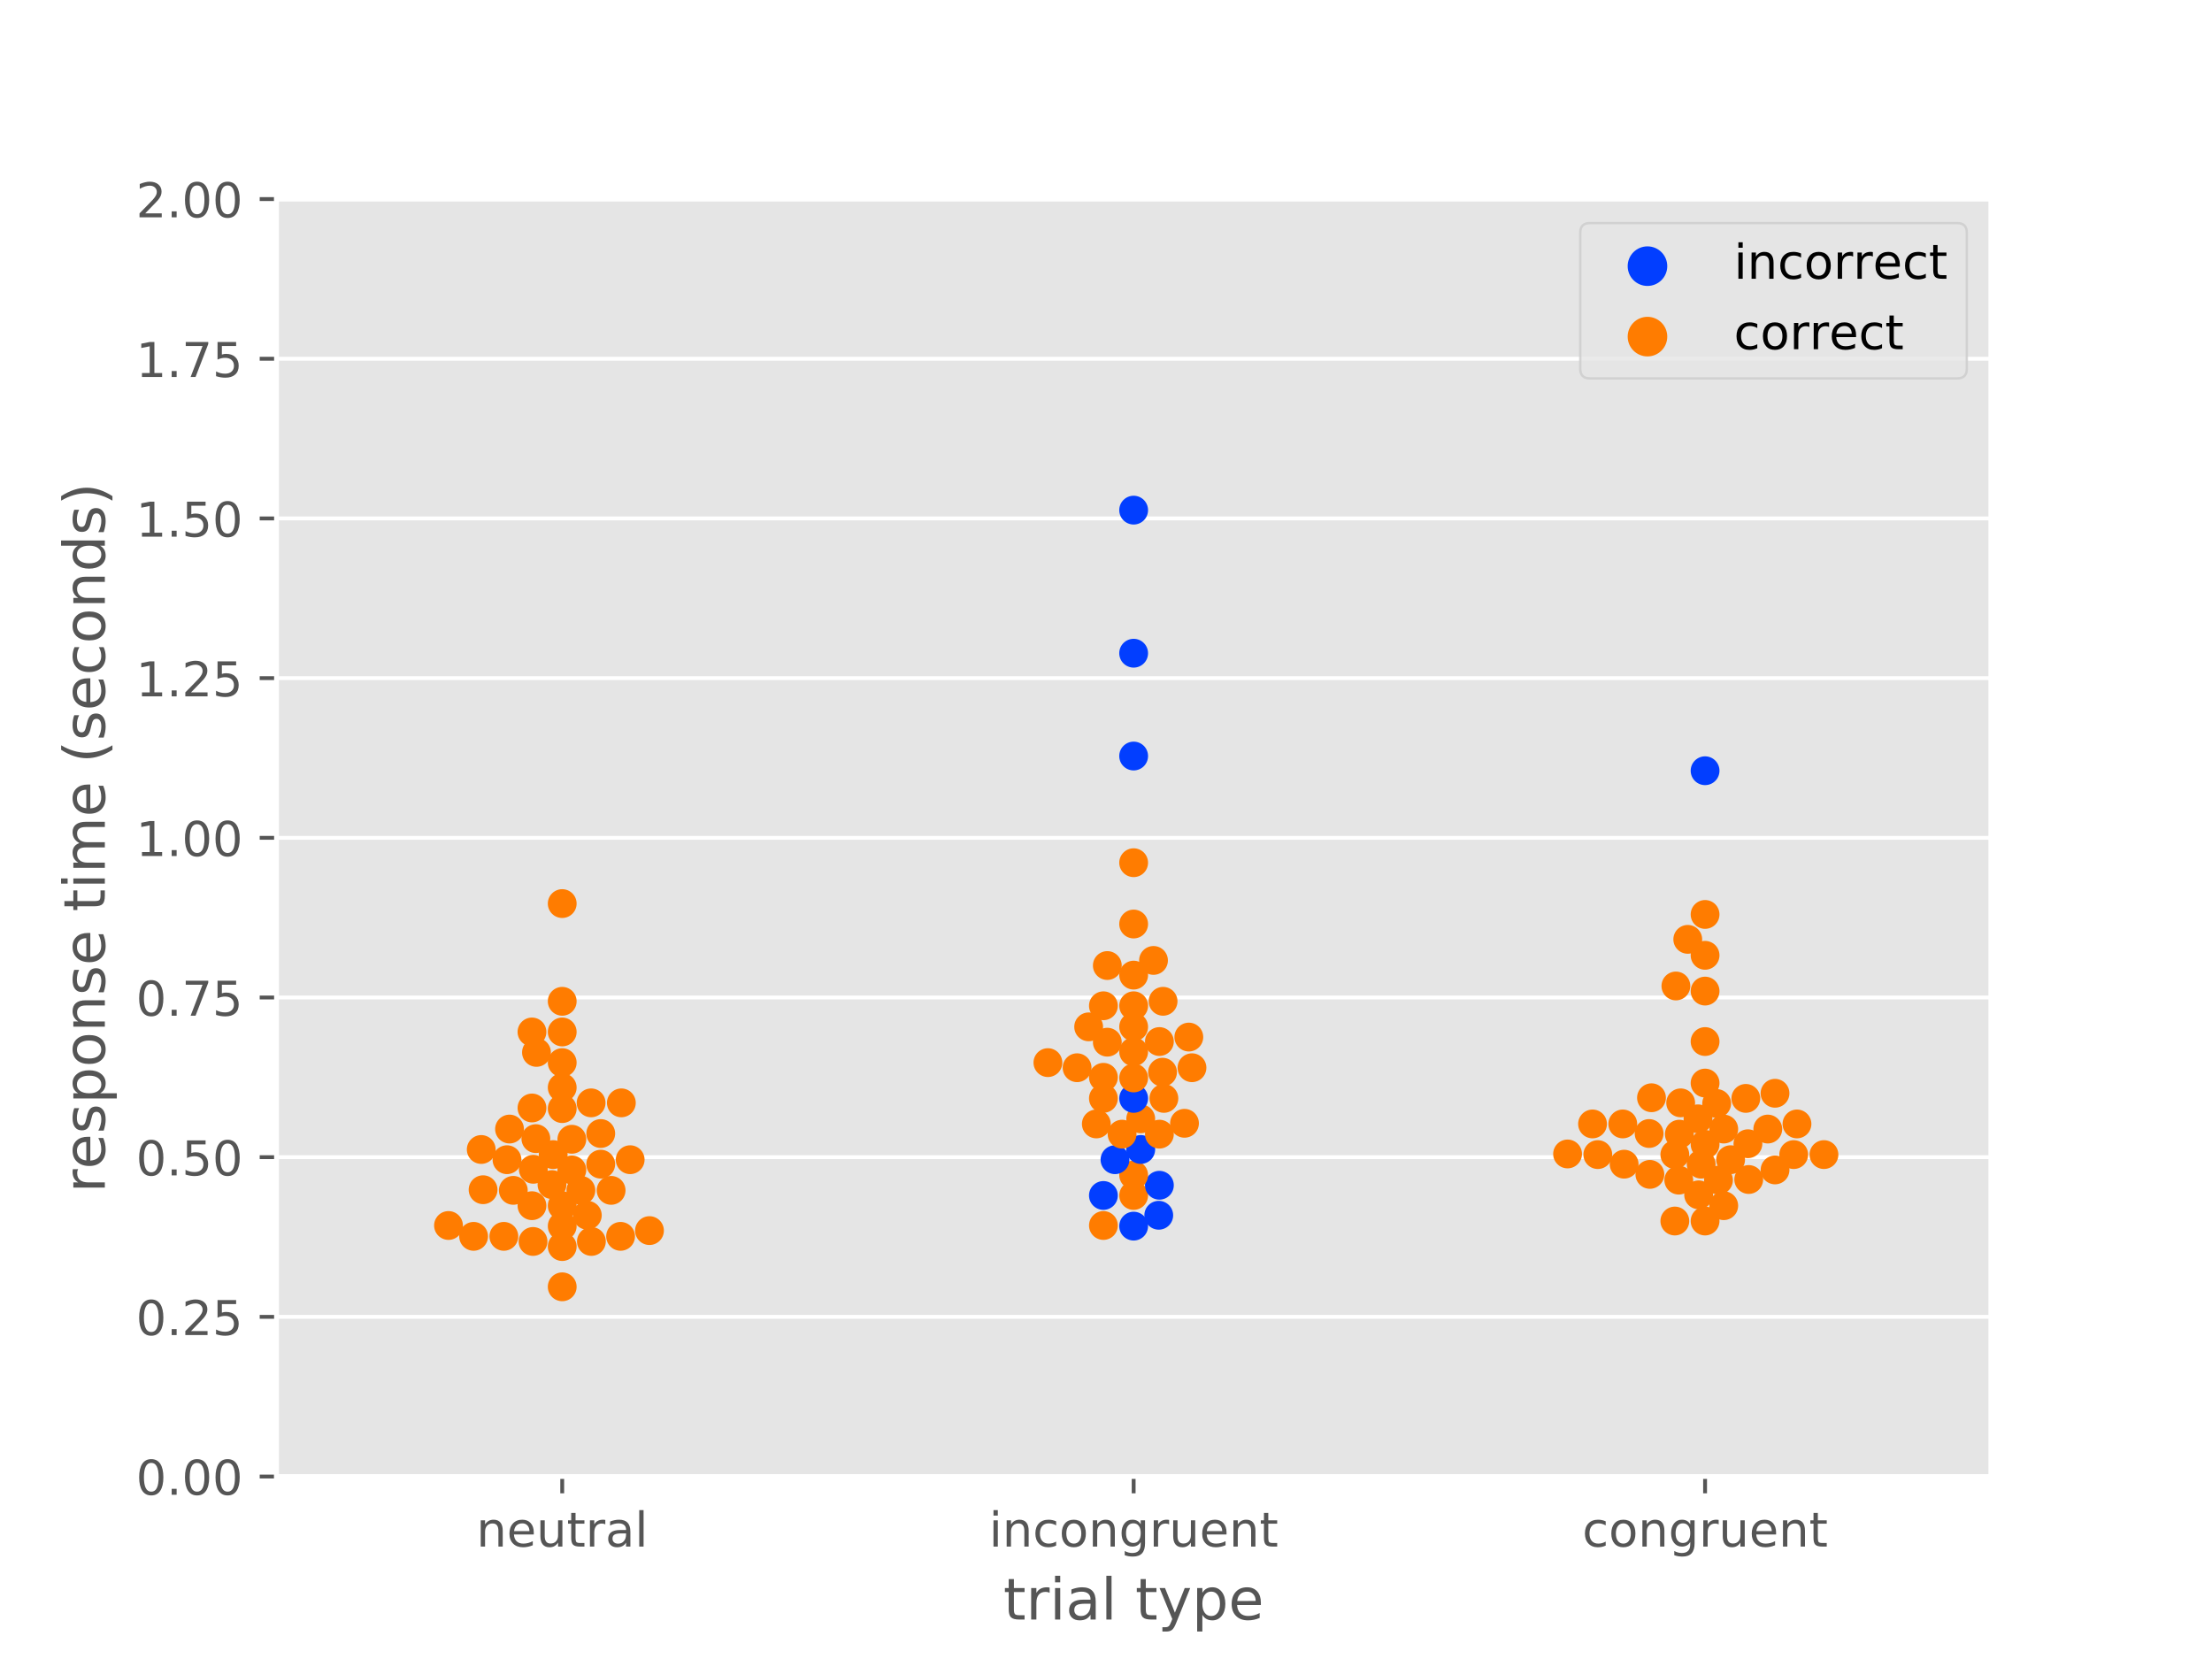 <?xml version="1.0" encoding="utf-8" standalone="no"?>
<!DOCTYPE svg PUBLIC "-//W3C//DTD SVG 1.1//EN"
  "http://www.w3.org/Graphics/SVG/1.1/DTD/svg11.dtd">
<!-- Created with matplotlib (https://matplotlib.org/) -->
<svg height="345.6pt" version="1.1" viewBox="0 0 460.8 345.6" width="460.8pt" xmlns="http://www.w3.org/2000/svg" xmlns:xlink="http://www.w3.org/1999/xlink">
 <defs>
  <style type="text/css">
*{stroke-linecap:butt;stroke-linejoin:round;}
  </style>
 </defs>
 <g id="figure_1">
  <g id="patch_1">
   <path d="M 0 345.6 
L 460.8 345.6 
L 460.8 0 
L 0 0 
z
" style="fill:#ffffff;"/>
  </g>
  <g id="axes_1">
   <g id="patch_2">
    <path d="M 57.6 307.584 
L 414.72 307.584 
L 414.72 41.472 
L 57.6 41.472 
z
" style="fill:#e5e5e5;"/>
   </g>
   <g id="matplotlib.axis_1">
    <g id="xtick_1">
     <g id="line2d_1">
      <defs>
       <path d="M 0 0 
L 0 3.5 
" id="mf4d50cfc81" style="stroke:#555555;stroke-width:0.8;"/>
      </defs>
      <g>
       <use style="fill:#555555;stroke:#555555;stroke-width:0.8;" x="117.12" xlink:href="#mf4d50cfc81" y="307.584"/>
      </g>
     </g>
     <g id="text_1">
      <!-- neutral -->
      <defs>
       <path d="M 54.891 33.016 
L 54.891 0 
L 45.906 0 
L 45.906 32.719 
Q 45.906 40.484 42.875 44.328 
Q 39.844 48.188 33.797 48.188 
Q 26.516 48.188 22.312 43.547 
Q 18.109 38.922 18.109 30.906 
L 18.109 0 
L 9.078 0 
L 9.078 54.688 
L 18.109 54.688 
L 18.109 46.188 
Q 21.344 51.125 25.703 53.562 
Q 30.078 56 35.797 56 
Q 45.219 56 50.047 50.172 
Q 54.891 44.344 54.891 33.016 
z
" id="DejaVuSans-110"/>
       <path d="M 56.203 29.594 
L 56.203 25.203 
L 14.891 25.203 
Q 15.484 15.922 20.484 11.062 
Q 25.484 6.203 34.422 6.203 
Q 39.594 6.203 44.453 7.469 
Q 49.312 8.734 54.109 11.281 
L 54.109 2.781 
Q 49.266 0.734 44.188 -0.344 
Q 39.109 -1.422 33.891 -1.422 
Q 20.797 -1.422 13.156 6.188 
Q 5.516 13.812 5.516 26.812 
Q 5.516 40.234 12.766 48.109 
Q 20.016 56 32.328 56 
Q 43.359 56 49.781 48.891 
Q 56.203 41.797 56.203 29.594 
z
M 47.219 32.234 
Q 47.125 39.594 43.094 43.984 
Q 39.062 48.391 32.422 48.391 
Q 24.906 48.391 20.391 44.141 
Q 15.875 39.891 15.188 32.172 
z
" id="DejaVuSans-101"/>
       <path d="M 8.5 21.578 
L 8.5 54.688 
L 17.484 54.688 
L 17.484 21.922 
Q 17.484 14.156 20.5 10.266 
Q 23.531 6.391 29.594 6.391 
Q 36.859 6.391 41.078 11.031 
Q 45.312 15.672 45.312 23.688 
L 45.312 54.688 
L 54.297 54.688 
L 54.297 0 
L 45.312 0 
L 45.312 8.406 
Q 42.047 3.422 37.719 1 
Q 33.406 -1.422 27.688 -1.422 
Q 18.266 -1.422 13.375 4.438 
Q 8.5 10.297 8.5 21.578 
z
M 31.109 56 
z
" id="DejaVuSans-117"/>
       <path d="M 18.312 70.219 
L 18.312 54.688 
L 36.812 54.688 
L 36.812 47.703 
L 18.312 47.703 
L 18.312 18.016 
Q 18.312 11.328 20.141 9.422 
Q 21.969 7.516 27.594 7.516 
L 36.812 7.516 
L 36.812 0 
L 27.594 0 
Q 17.188 0 13.234 3.875 
Q 9.281 7.766 9.281 18.016 
L 9.281 47.703 
L 2.688 47.703 
L 2.688 54.688 
L 9.281 54.688 
L 9.281 70.219 
z
" id="DejaVuSans-116"/>
       <path d="M 41.109 46.297 
Q 39.594 47.172 37.812 47.578 
Q 36.031 48 33.891 48 
Q 26.266 48 22.188 43.047 
Q 18.109 38.094 18.109 28.812 
L 18.109 0 
L 9.078 0 
L 9.078 54.688 
L 18.109 54.688 
L 18.109 46.188 
Q 20.953 51.172 25.484 53.578 
Q 30.031 56 36.531 56 
Q 37.453 56 38.578 55.875 
Q 39.703 55.766 41.062 55.516 
z
" id="DejaVuSans-114"/>
       <path d="M 34.281 27.484 
Q 23.391 27.484 19.188 25 
Q 14.984 22.516 14.984 16.5 
Q 14.984 11.719 18.141 8.906 
Q 21.297 6.109 26.703 6.109 
Q 34.188 6.109 38.703 11.406 
Q 43.219 16.703 43.219 25.484 
L 43.219 27.484 
z
M 52.203 31.203 
L 52.203 0 
L 43.219 0 
L 43.219 8.297 
Q 40.141 3.328 35.547 0.953 
Q 30.953 -1.422 24.312 -1.422 
Q 15.922 -1.422 10.953 3.297 
Q 6 8.016 6 15.922 
Q 6 25.141 12.172 29.828 
Q 18.359 34.516 30.609 34.516 
L 43.219 34.516 
L 43.219 35.406 
Q 43.219 41.609 39.141 45 
Q 35.062 48.391 27.688 48.391 
Q 23 48.391 18.547 47.266 
Q 14.109 46.141 10.016 43.891 
L 10.016 52.203 
Q 14.938 54.109 19.578 55.047 
Q 24.219 56 28.609 56 
Q 40.484 56 46.344 49.844 
Q 52.203 43.703 52.203 31.203 
z
" id="DejaVuSans-97"/>
       <path d="M 9.422 75.984 
L 18.406 75.984 
L 18.406 0 
L 9.422 0 
z
" id="DejaVuSans-108"/>
      </defs>
      <g style="fill:#555555;" transform="translate(99.237 322.182)scale(0.1 -0.1)">
       <use xlink:href="#DejaVuSans-110"/>
       <use x="63.379" xlink:href="#DejaVuSans-101"/>
       <use x="124.902" xlink:href="#DejaVuSans-117"/>
       <use x="188.281" xlink:href="#DejaVuSans-116"/>
       <use x="227.49" xlink:href="#DejaVuSans-114"/>
       <use x="268.604" xlink:href="#DejaVuSans-97"/>
       <use x="329.883" xlink:href="#DejaVuSans-108"/>
      </g>
     </g>
    </g>
    <g id="xtick_2">
     <g id="line2d_2">
      <g>
       <use style="fill:#555555;stroke:#555555;stroke-width:0.8;" x="236.16" xlink:href="#mf4d50cfc81" y="307.584"/>
      </g>
     </g>
     <g id="text_2">
      <!-- incongruent -->
      <defs>
       <path d="M 9.422 54.688 
L 18.406 54.688 
L 18.406 0 
L 9.422 0 
z
M 9.422 75.984 
L 18.406 75.984 
L 18.406 64.594 
L 9.422 64.594 
z
" id="DejaVuSans-105"/>
       <path d="M 48.781 52.594 
L 48.781 44.188 
Q 44.969 46.297 41.141 47.344 
Q 37.312 48.391 33.406 48.391 
Q 24.656 48.391 19.812 42.844 
Q 14.984 37.312 14.984 27.297 
Q 14.984 17.281 19.812 11.734 
Q 24.656 6.203 33.406 6.203 
Q 37.312 6.203 41.141 7.25 
Q 44.969 8.297 48.781 10.406 
L 48.781 2.094 
Q 45.016 0.344 40.984 -0.531 
Q 36.969 -1.422 32.422 -1.422 
Q 20.062 -1.422 12.781 6.344 
Q 5.516 14.109 5.516 27.297 
Q 5.516 40.672 12.859 48.328 
Q 20.219 56 33.016 56 
Q 37.156 56 41.109 55.141 
Q 45.062 54.297 48.781 52.594 
z
" id="DejaVuSans-99"/>
       <path d="M 30.609 48.391 
Q 23.391 48.391 19.188 42.75 
Q 14.984 37.109 14.984 27.297 
Q 14.984 17.484 19.156 11.844 
Q 23.344 6.203 30.609 6.203 
Q 37.797 6.203 41.984 11.859 
Q 46.188 17.531 46.188 27.297 
Q 46.188 37.016 41.984 42.703 
Q 37.797 48.391 30.609 48.391 
z
M 30.609 56 
Q 42.328 56 49.016 48.375 
Q 55.719 40.766 55.719 27.297 
Q 55.719 13.875 49.016 6.219 
Q 42.328 -1.422 30.609 -1.422 
Q 18.844 -1.422 12.172 6.219 
Q 5.516 13.875 5.516 27.297 
Q 5.516 40.766 12.172 48.375 
Q 18.844 56 30.609 56 
z
" id="DejaVuSans-111"/>
       <path d="M 45.406 27.984 
Q 45.406 37.75 41.375 43.109 
Q 37.359 48.484 30.078 48.484 
Q 22.859 48.484 18.828 43.109 
Q 14.797 37.75 14.797 27.984 
Q 14.797 18.266 18.828 12.891 
Q 22.859 7.516 30.078 7.516 
Q 37.359 7.516 41.375 12.891 
Q 45.406 18.266 45.406 27.984 
z
M 54.391 6.781 
Q 54.391 -7.172 48.188 -13.984 
Q 42 -20.797 29.203 -20.797 
Q 24.469 -20.797 20.266 -20.094 
Q 16.062 -19.391 12.109 -17.922 
L 12.109 -9.188 
Q 16.062 -11.328 19.922 -12.344 
Q 23.781 -13.375 27.781 -13.375 
Q 36.625 -13.375 41.016 -8.766 
Q 45.406 -4.156 45.406 5.172 
L 45.406 9.625 
Q 42.625 4.781 38.281 2.391 
Q 33.938 0 27.875 0 
Q 17.828 0 11.672 7.656 
Q 5.516 15.328 5.516 27.984 
Q 5.516 40.672 11.672 48.328 
Q 17.828 56 27.875 56 
Q 33.938 56 38.281 53.609 
Q 42.625 51.219 45.406 46.391 
L 45.406 54.688 
L 54.391 54.688 
z
" id="DejaVuSans-103"/>
      </defs>
      <g style="fill:#555555;" transform="translate(206.021 322.182)scale(0.1 -0.1)">
       <use xlink:href="#DejaVuSans-105"/>
       <use x="27.783" xlink:href="#DejaVuSans-110"/>
       <use x="91.162" xlink:href="#DejaVuSans-99"/>
       <use x="146.143" xlink:href="#DejaVuSans-111"/>
       <use x="207.324" xlink:href="#DejaVuSans-110"/>
       <use x="270.703" xlink:href="#DejaVuSans-103"/>
       <use x="334.18" xlink:href="#DejaVuSans-114"/>
       <use x="375.293" xlink:href="#DejaVuSans-117"/>
       <use x="438.672" xlink:href="#DejaVuSans-101"/>
       <use x="500.195" xlink:href="#DejaVuSans-110"/>
       <use x="563.574" xlink:href="#DejaVuSans-116"/>
      </g>
     </g>
    </g>
    <g id="xtick_3">
     <g id="line2d_3">
      <g>
       <use style="fill:#555555;stroke:#555555;stroke-width:0.8;" x="355.2" xlink:href="#mf4d50cfc81" y="307.584"/>
      </g>
     </g>
     <g id="text_3">
      <!-- congruent -->
      <g style="fill:#555555;" transform="translate(329.619 322.182)scale(0.1 -0.1)">
       <use xlink:href="#DejaVuSans-99"/>
       <use x="54.98" xlink:href="#DejaVuSans-111"/>
       <use x="116.162" xlink:href="#DejaVuSans-110"/>
       <use x="179.541" xlink:href="#DejaVuSans-103"/>
       <use x="243.018" xlink:href="#DejaVuSans-114"/>
       <use x="284.131" xlink:href="#DejaVuSans-117"/>
       <use x="347.51" xlink:href="#DejaVuSans-101"/>
       <use x="409.033" xlink:href="#DejaVuSans-110"/>
       <use x="472.412" xlink:href="#DejaVuSans-116"/>
      </g>
     </g>
    </g>
    <g id="text_4">
     <!-- trial type -->
     <defs>
      <path id="DejaVuSans-32"/>
      <path d="M 32.172 -5.078 
Q 28.375 -14.844 24.75 -17.812 
Q 21.141 -20.797 15.094 -20.797 
L 7.906 -20.797 
L 7.906 -13.281 
L 13.188 -13.281 
Q 16.891 -13.281 18.938 -11.516 
Q 21 -9.766 23.484 -3.219 
L 25.094 0.875 
L 2.984 54.688 
L 12.5 54.688 
L 29.594 11.922 
L 46.688 54.688 
L 56.203 54.688 
z
" id="DejaVuSans-121"/>
      <path d="M 18.109 8.203 
L 18.109 -20.797 
L 9.078 -20.797 
L 9.078 54.688 
L 18.109 54.688 
L 18.109 46.391 
Q 20.953 51.266 25.266 53.625 
Q 29.594 56 35.594 56 
Q 45.562 56 51.781 48.094 
Q 58.016 40.188 58.016 27.297 
Q 58.016 14.406 51.781 6.484 
Q 45.562 -1.422 35.594 -1.422 
Q 29.594 -1.422 25.266 0.953 
Q 20.953 3.328 18.109 8.203 
z
M 48.688 27.297 
Q 48.688 37.203 44.609 42.844 
Q 40.531 48.484 33.406 48.484 
Q 26.266 48.484 22.188 42.844 
Q 18.109 37.203 18.109 27.297 
Q 18.109 17.391 22.188 11.75 
Q 26.266 6.109 33.406 6.109 
Q 40.531 6.109 44.609 11.75 
Q 48.688 17.391 48.688 27.297 
z
" id="DejaVuSans-112"/>
     </defs>
     <g style="fill:#555555;" transform="translate(209.019 337.38)scale(0.12 -0.12)">
      <use xlink:href="#DejaVuSans-116"/>
      <use x="39.209" xlink:href="#DejaVuSans-114"/>
      <use x="80.322" xlink:href="#DejaVuSans-105"/>
      <use x="108.105" xlink:href="#DejaVuSans-97"/>
      <use x="169.385" xlink:href="#DejaVuSans-108"/>
      <use x="197.168" xlink:href="#DejaVuSans-32"/>
      <use x="228.955" xlink:href="#DejaVuSans-116"/>
      <use x="268.164" xlink:href="#DejaVuSans-121"/>
      <use x="327.344" xlink:href="#DejaVuSans-112"/>
      <use x="390.82" xlink:href="#DejaVuSans-101"/>
     </g>
    </g>
   </g>
   <g id="matplotlib.axis_2">
    <g id="ytick_1">
     <g id="line2d_4">
      <path clip-path="url(#p7df9df1f39)" d="M 57.6 307.584 
L 414.72 307.584 
" style="fill:none;stroke:#ffffff;stroke-linecap:square;stroke-width:0.8;"/>
     </g>
     <g id="line2d_5">
      <defs>
       <path d="M 0 0 
L -3.5 0 
" id="mc1b80aad79" style="stroke:#555555;stroke-width:0.8;"/>
      </defs>
      <g>
       <use style="fill:#555555;stroke:#555555;stroke-width:0.8;" x="57.6" xlink:href="#mc1b80aad79" y="307.584"/>
      </g>
     </g>
     <g id="text_5">
      <!-- 0.00 -->
      <defs>
       <path d="M 31.781 66.406 
Q 24.172 66.406 20.328 58.906 
Q 16.5 51.422 16.5 36.375 
Q 16.5 21.391 20.328 13.891 
Q 24.172 6.391 31.781 6.391 
Q 39.453 6.391 43.281 13.891 
Q 47.125 21.391 47.125 36.375 
Q 47.125 51.422 43.281 58.906 
Q 39.453 66.406 31.781 66.406 
z
M 31.781 74.219 
Q 44.047 74.219 50.516 64.516 
Q 56.984 54.828 56.984 36.375 
Q 56.984 17.969 50.516 8.266 
Q 44.047 -1.422 31.781 -1.422 
Q 19.531 -1.422 13.062 8.266 
Q 6.594 17.969 6.594 36.375 
Q 6.594 54.828 13.062 64.516 
Q 19.531 74.219 31.781 74.219 
z
" id="DejaVuSans-48"/>
       <path d="M 10.688 12.406 
L 21 12.406 
L 21 0 
L 10.688 0 
z
" id="DejaVuSans-46"/>
      </defs>
      <g style="fill:#555555;" transform="translate(28.334 311.383)scale(0.1 -0.1)">
       <use xlink:href="#DejaVuSans-48"/>
       <use x="63.623" xlink:href="#DejaVuSans-46"/>
       <use x="95.41" xlink:href="#DejaVuSans-48"/>
       <use x="159.033" xlink:href="#DejaVuSans-48"/>
      </g>
     </g>
    </g>
    <g id="ytick_2">
     <g id="line2d_6">
      <path clip-path="url(#p7df9df1f39)" d="M 57.6 274.32 
L 414.72 274.32 
" style="fill:none;stroke:#ffffff;stroke-linecap:square;stroke-width:0.8;"/>
     </g>
     <g id="line2d_7">
      <g>
       <use style="fill:#555555;stroke:#555555;stroke-width:0.8;" x="57.6" xlink:href="#mc1b80aad79" y="274.32"/>
      </g>
     </g>
     <g id="text_6">
      <!-- 0.25 -->
      <defs>
       <path d="M 19.188 8.297 
L 53.609 8.297 
L 53.609 0 
L 7.328 0 
L 7.328 8.297 
Q 12.938 14.109 22.625 23.891 
Q 32.328 33.688 34.812 36.531 
Q 39.547 41.844 41.422 45.531 
Q 43.312 49.219 43.312 52.781 
Q 43.312 58.594 39.234 62.25 
Q 35.156 65.922 28.609 65.922 
Q 23.969 65.922 18.812 64.312 
Q 13.672 62.703 7.812 59.422 
L 7.812 69.391 
Q 13.766 71.781 18.938 73 
Q 24.125 74.219 28.422 74.219 
Q 39.75 74.219 46.484 68.547 
Q 53.219 62.891 53.219 53.422 
Q 53.219 48.922 51.531 44.891 
Q 49.859 40.875 45.406 35.406 
Q 44.188 33.984 37.641 27.219 
Q 31.109 20.453 19.188 8.297 
z
" id="DejaVuSans-50"/>
       <path d="M 10.797 72.906 
L 49.516 72.906 
L 49.516 64.594 
L 19.828 64.594 
L 19.828 46.734 
Q 21.969 47.469 24.109 47.828 
Q 26.266 48.188 28.422 48.188 
Q 40.625 48.188 47.75 41.5 
Q 54.891 34.812 54.891 23.391 
Q 54.891 11.625 47.562 5.094 
Q 40.234 -1.422 26.906 -1.422 
Q 22.312 -1.422 17.547 -0.641 
Q 12.797 0.141 7.719 1.703 
L 7.719 11.625 
Q 12.109 9.234 16.797 8.062 
Q 21.484 6.891 26.703 6.891 
Q 35.156 6.891 40.078 11.328 
Q 45.016 15.766 45.016 23.391 
Q 45.016 31 40.078 35.438 
Q 35.156 39.891 26.703 39.891 
Q 22.75 39.891 18.812 39.016 
Q 14.891 38.141 10.797 36.281 
z
" id="DejaVuSans-53"/>
      </defs>
      <g style="fill:#555555;" transform="translate(28.334 278.119)scale(0.1 -0.1)">
       <use xlink:href="#DejaVuSans-48"/>
       <use x="63.623" xlink:href="#DejaVuSans-46"/>
       <use x="95.41" xlink:href="#DejaVuSans-50"/>
       <use x="159.033" xlink:href="#DejaVuSans-53"/>
      </g>
     </g>
    </g>
    <g id="ytick_3">
     <g id="line2d_8">
      <path clip-path="url(#p7df9df1f39)" d="M 57.6 241.056 
L 414.72 241.056 
" style="fill:none;stroke:#ffffff;stroke-linecap:square;stroke-width:0.8;"/>
     </g>
     <g id="line2d_9">
      <g>
       <use style="fill:#555555;stroke:#555555;stroke-width:0.8;" x="57.6" xlink:href="#mc1b80aad79" y="241.056"/>
      </g>
     </g>
     <g id="text_7">
      <!-- 0.50 -->
      <g style="fill:#555555;" transform="translate(28.334 244.855)scale(0.1 -0.1)">
       <use xlink:href="#DejaVuSans-48"/>
       <use x="63.623" xlink:href="#DejaVuSans-46"/>
       <use x="95.41" xlink:href="#DejaVuSans-53"/>
       <use x="159.033" xlink:href="#DejaVuSans-48"/>
      </g>
     </g>
    </g>
    <g id="ytick_4">
     <g id="line2d_10">
      <path clip-path="url(#p7df9df1f39)" d="M 57.6 207.792 
L 414.72 207.792 
" style="fill:none;stroke:#ffffff;stroke-linecap:square;stroke-width:0.8;"/>
     </g>
     <g id="line2d_11">
      <g>
       <use style="fill:#555555;stroke:#555555;stroke-width:0.8;" x="57.6" xlink:href="#mc1b80aad79" y="207.792"/>
      </g>
     </g>
     <g id="text_8">
      <!-- 0.75 -->
      <defs>
       <path d="M 8.203 72.906 
L 55.078 72.906 
L 55.078 68.703 
L 28.609 0 
L 18.312 0 
L 43.219 64.594 
L 8.203 64.594 
z
" id="DejaVuSans-55"/>
      </defs>
      <g style="fill:#555555;" transform="translate(28.334 211.591)scale(0.1 -0.1)">
       <use xlink:href="#DejaVuSans-48"/>
       <use x="63.623" xlink:href="#DejaVuSans-46"/>
       <use x="95.41" xlink:href="#DejaVuSans-55"/>
       <use x="159.033" xlink:href="#DejaVuSans-53"/>
      </g>
     </g>
    </g>
    <g id="ytick_5">
     <g id="line2d_12">
      <path clip-path="url(#p7df9df1f39)" d="M 57.6 174.528 
L 414.72 174.528 
" style="fill:none;stroke:#ffffff;stroke-linecap:square;stroke-width:0.8;"/>
     </g>
     <g id="line2d_13">
      <g>
       <use style="fill:#555555;stroke:#555555;stroke-width:0.8;" x="57.6" xlink:href="#mc1b80aad79" y="174.528"/>
      </g>
     </g>
     <g id="text_9">
      <!-- 1.00 -->
      <defs>
       <path d="M 12.406 8.297 
L 28.516 8.297 
L 28.516 63.922 
L 10.984 60.406 
L 10.984 69.391 
L 28.422 72.906 
L 38.281 72.906 
L 38.281 8.297 
L 54.391 8.297 
L 54.391 0 
L 12.406 0 
z
" id="DejaVuSans-49"/>
      </defs>
      <g style="fill:#555555;" transform="translate(28.334 178.327)scale(0.1 -0.1)">
       <use xlink:href="#DejaVuSans-49"/>
       <use x="63.623" xlink:href="#DejaVuSans-46"/>
       <use x="95.41" xlink:href="#DejaVuSans-48"/>
       <use x="159.033" xlink:href="#DejaVuSans-48"/>
      </g>
     </g>
    </g>
    <g id="ytick_6">
     <g id="line2d_14">
      <path clip-path="url(#p7df9df1f39)" d="M 57.6 141.264 
L 414.72 141.264 
" style="fill:none;stroke:#ffffff;stroke-linecap:square;stroke-width:0.8;"/>
     </g>
     <g id="line2d_15">
      <g>
       <use style="fill:#555555;stroke:#555555;stroke-width:0.8;" x="57.6" xlink:href="#mc1b80aad79" y="141.264"/>
      </g>
     </g>
     <g id="text_10">
      <!-- 1.25 -->
      <g style="fill:#555555;" transform="translate(28.334 145.063)scale(0.1 -0.1)">
       <use xlink:href="#DejaVuSans-49"/>
       <use x="63.623" xlink:href="#DejaVuSans-46"/>
       <use x="95.41" xlink:href="#DejaVuSans-50"/>
       <use x="159.033" xlink:href="#DejaVuSans-53"/>
      </g>
     </g>
    </g>
    <g id="ytick_7">
     <g id="line2d_16">
      <path clip-path="url(#p7df9df1f39)" d="M 57.6 108 
L 414.72 108 
" style="fill:none;stroke:#ffffff;stroke-linecap:square;stroke-width:0.8;"/>
     </g>
     <g id="line2d_17">
      <g>
       <use style="fill:#555555;stroke:#555555;stroke-width:0.8;" x="57.6" xlink:href="#mc1b80aad79" y="108"/>
      </g>
     </g>
     <g id="text_11">
      <!-- 1.50 -->
      <g style="fill:#555555;" transform="translate(28.334 111.799)scale(0.1 -0.1)">
       <use xlink:href="#DejaVuSans-49"/>
       <use x="63.623" xlink:href="#DejaVuSans-46"/>
       <use x="95.41" xlink:href="#DejaVuSans-53"/>
       <use x="159.033" xlink:href="#DejaVuSans-48"/>
      </g>
     </g>
    </g>
    <g id="ytick_8">
     <g id="line2d_18">
      <path clip-path="url(#p7df9df1f39)" d="M 57.6 74.736 
L 414.72 74.736 
" style="fill:none;stroke:#ffffff;stroke-linecap:square;stroke-width:0.8;"/>
     </g>
     <g id="line2d_19">
      <g>
       <use style="fill:#555555;stroke:#555555;stroke-width:0.8;" x="57.6" xlink:href="#mc1b80aad79" y="74.736"/>
      </g>
     </g>
     <g id="text_12">
      <!-- 1.75 -->
      <g style="fill:#555555;" transform="translate(28.334 78.535)scale(0.1 -0.1)">
       <use xlink:href="#DejaVuSans-49"/>
       <use x="63.623" xlink:href="#DejaVuSans-46"/>
       <use x="95.41" xlink:href="#DejaVuSans-55"/>
       <use x="159.033" xlink:href="#DejaVuSans-53"/>
      </g>
     </g>
    </g>
    <g id="ytick_9">
     <g id="line2d_20">
      <path clip-path="url(#p7df9df1f39)" d="M 57.6 41.472 
L 414.72 41.472 
" style="fill:none;stroke:#ffffff;stroke-linecap:square;stroke-width:0.8;"/>
     </g>
     <g id="line2d_21">
      <g>
       <use style="fill:#555555;stroke:#555555;stroke-width:0.8;" x="57.6" xlink:href="#mc1b80aad79" y="41.472"/>
      </g>
     </g>
     <g id="text_13">
      <!-- 2.00 -->
      <g style="fill:#555555;" transform="translate(28.334 45.271)scale(0.1 -0.1)">
       <use xlink:href="#DejaVuSans-50"/>
       <use x="63.623" xlink:href="#DejaVuSans-46"/>
       <use x="95.41" xlink:href="#DejaVuSans-48"/>
       <use x="159.033" xlink:href="#DejaVuSans-48"/>
      </g>
     </g>
    </g>
    <g id="text_14">
     <!-- response time (seconds) -->
     <defs>
      <path d="M 44.281 53.078 
L 44.281 44.578 
Q 40.484 46.531 36.375 47.5 
Q 32.281 48.484 27.875 48.484 
Q 21.188 48.484 17.844 46.438 
Q 14.5 44.391 14.5 40.281 
Q 14.5 37.156 16.891 35.375 
Q 19.281 33.594 26.516 31.984 
L 29.594 31.297 
Q 39.156 29.25 43.188 25.516 
Q 47.219 21.781 47.219 15.094 
Q 47.219 7.469 41.188 3.016 
Q 35.156 -1.422 24.609 -1.422 
Q 20.219 -1.422 15.453 -0.562 
Q 10.688 0.297 5.422 2 
L 5.422 11.281 
Q 10.406 8.688 15.234 7.391 
Q 20.062 6.109 24.812 6.109 
Q 31.156 6.109 34.562 8.281 
Q 37.984 10.453 37.984 14.406 
Q 37.984 18.062 35.516 20.016 
Q 33.062 21.969 24.703 23.781 
L 21.578 24.516 
Q 13.234 26.266 9.516 29.906 
Q 5.812 33.547 5.812 39.891 
Q 5.812 47.609 11.281 51.797 
Q 16.75 56 26.812 56 
Q 31.781 56 36.172 55.266 
Q 40.578 54.547 44.281 53.078 
z
" id="DejaVuSans-115"/>
      <path d="M 52 44.188 
Q 55.375 50.25 60.062 53.125 
Q 64.75 56 71.094 56 
Q 79.641 56 84.281 50.016 
Q 88.922 44.047 88.922 33.016 
L 88.922 0 
L 79.891 0 
L 79.891 32.719 
Q 79.891 40.578 77.094 44.375 
Q 74.312 48.188 68.609 48.188 
Q 61.625 48.188 57.562 43.547 
Q 53.516 38.922 53.516 30.906 
L 53.516 0 
L 44.484 0 
L 44.484 32.719 
Q 44.484 40.625 41.703 44.406 
Q 38.922 48.188 33.109 48.188 
Q 26.219 48.188 22.156 43.531 
Q 18.109 38.875 18.109 30.906 
L 18.109 0 
L 9.078 0 
L 9.078 54.688 
L 18.109 54.688 
L 18.109 46.188 
Q 21.188 51.219 25.484 53.609 
Q 29.781 56 35.688 56 
Q 41.656 56 45.828 52.969 
Q 50 49.953 52 44.188 
z
" id="DejaVuSans-109"/>
      <path d="M 31 75.875 
Q 24.469 64.656 21.281 53.656 
Q 18.109 42.672 18.109 31.391 
Q 18.109 20.125 21.312 9.062 
Q 24.516 -2 31 -13.188 
L 23.188 -13.188 
Q 15.875 -1.703 12.234 9.375 
Q 8.594 20.453 8.594 31.391 
Q 8.594 42.281 12.203 53.312 
Q 15.828 64.359 23.188 75.875 
z
" id="DejaVuSans-40"/>
      <path d="M 45.406 46.391 
L 45.406 75.984 
L 54.391 75.984 
L 54.391 0 
L 45.406 0 
L 45.406 8.203 
Q 42.578 3.328 38.25 0.953 
Q 33.938 -1.422 27.875 -1.422 
Q 17.969 -1.422 11.734 6.484 
Q 5.516 14.406 5.516 27.297 
Q 5.516 40.188 11.734 48.094 
Q 17.969 56 27.875 56 
Q 33.938 56 38.25 53.625 
Q 42.578 51.266 45.406 46.391 
z
M 14.797 27.297 
Q 14.797 17.391 18.875 11.75 
Q 22.953 6.109 30.078 6.109 
Q 37.203 6.109 41.297 11.75 
Q 45.406 17.391 45.406 27.297 
Q 45.406 37.203 41.297 42.844 
Q 37.203 48.484 30.078 48.484 
Q 22.953 48.484 18.875 42.844 
Q 14.797 37.203 14.797 27.297 
z
" id="DejaVuSans-100"/>
      <path d="M 8.016 75.875 
L 15.828 75.875 
Q 23.141 64.359 26.781 53.312 
Q 30.422 42.281 30.422 31.391 
Q 30.422 20.453 26.781 9.375 
Q 23.141 -1.703 15.828 -13.188 
L 8.016 -13.188 
Q 14.5 -2 17.703 9.062 
Q 20.906 20.125 20.906 31.391 
Q 20.906 42.672 17.703 53.656 
Q 14.5 64.656 8.016 75.875 
z
" id="DejaVuSans-41"/>
     </defs>
     <g style="fill:#555555;" transform="translate(21.839 248.486)rotate(-90)scale(0.12 -0.12)">
      <use xlink:href="#DejaVuSans-114"/>
      <use x="41.082" xlink:href="#DejaVuSans-101"/>
      <use x="102.605" xlink:href="#DejaVuSans-115"/>
      <use x="154.705" xlink:href="#DejaVuSans-112"/>
      <use x="218.182" xlink:href="#DejaVuSans-111"/>
      <use x="279.363" xlink:href="#DejaVuSans-110"/>
      <use x="342.742" xlink:href="#DejaVuSans-115"/>
      <use x="394.842" xlink:href="#DejaVuSans-101"/>
      <use x="456.365" xlink:href="#DejaVuSans-32"/>
      <use x="488.152" xlink:href="#DejaVuSans-116"/>
      <use x="527.361" xlink:href="#DejaVuSans-105"/>
      <use x="555.145" xlink:href="#DejaVuSans-109"/>
      <use x="652.557" xlink:href="#DejaVuSans-101"/>
      <use x="714.08" xlink:href="#DejaVuSans-32"/>
      <use x="745.867" xlink:href="#DejaVuSans-40"/>
      <use x="784.881" xlink:href="#DejaVuSans-115"/>
      <use x="836.98" xlink:href="#DejaVuSans-101"/>
      <use x="898.504" xlink:href="#DejaVuSans-99"/>
      <use x="953.484" xlink:href="#DejaVuSans-111"/>
      <use x="1014.666" xlink:href="#DejaVuSans-110"/>
      <use x="1078.045" xlink:href="#DejaVuSans-100"/>
      <use x="1141.521" xlink:href="#DejaVuSans-115"/>
      <use x="1193.621" xlink:href="#DejaVuSans-41"/>
     </g>
    </g>
   </g>
   <g id="PathCollection_1"/>
   <g id="PathCollection_2"/>
   <g id="patch_3">
    <path d="M 57.6 307.584 
L 57.6 41.472 
" style="fill:none;stroke:#ffffff;stroke-linecap:square;stroke-linejoin:miter;"/>
   </g>
   <g id="patch_4">
    <path d="M 414.72 307.584 
L 414.72 41.472 
" style="fill:none;stroke:#ffffff;stroke-linecap:square;stroke-linejoin:miter;"/>
   </g>
   <g id="patch_5">
    <path d="M 57.6 307.584 
L 414.72 307.584 
" style="fill:none;stroke:#ffffff;stroke-linecap:square;stroke-linejoin:miter;"/>
   </g>
   <g id="patch_6">
    <path d="M 57.6 41.472 
L 414.72 41.472 
" style="fill:none;stroke:#ffffff;stroke-linecap:square;stroke-linejoin:miter;"/>
   </g>
   <g id="PathCollection_3">
    <defs>
     <path d="M 0 3 
C 0.796 3 1.559 2.684 2.121 2.121 
C 2.684 1.559 3 0.796 3 0 
C 3 -0.796 2.684 -1.559 2.121 -2.121 
C 1.559 -2.684 0.796 -3 0 -3 
C -0.796 -3 -1.559 -2.684 -2.121 -2.121 
C -2.684 -1.559 -3 -0.796 -3 0 
C -3 0.796 -2.684 1.559 -2.121 2.121 
C -1.559 2.684 -0.796 3 0 3 
z
" id="C0_0_8356a13cc7"/>
    </defs>
    <g clip-path="url(#p7df9df1f39)">
     <use style="fill:#ff7c00;" x="117.12" xlink:href="#C0_0_8356a13cc7" y="268.066"/>
    </g>
    <g clip-path="url(#p7df9df1f39)">
     <use style="fill:#ff7c00;" x="117.12" xlink:href="#C0_0_8356a13cc7" y="259.684"/>
    </g>
    <g clip-path="url(#p7df9df1f39)">
     <use style="fill:#ff7c00;" x="111.041" xlink:href="#C0_0_8356a13cc7" y="258.619"/>
    </g>
    <g clip-path="url(#p7df9df1f39)">
     <use style="fill:#ff7c00;" x="123.199" xlink:href="#C0_0_8356a13cc7" y="258.619"/>
    </g>
    <g clip-path="url(#p7df9df1f39)">
     <use style="fill:#ff7c00;" x="104.961" xlink:href="#C0_0_8356a13cc7" y="257.555"/>
    </g>
    <g clip-path="url(#p7df9df1f39)">
     <use style="fill:#ff7c00;" x="129.279" xlink:href="#C0_0_8356a13cc7" y="257.555"/>
    </g>
    <g clip-path="url(#p7df9df1f39)">
     <use style="fill:#ff7c00;" x="98.661" xlink:href="#C0_0_8356a13cc7" y="257.555"/>
    </g>
    <g clip-path="url(#p7df9df1f39)">
     <use style="fill:#ff7c00;" x="135.298" xlink:href="#C0_0_8356a13cc7" y="256.357"/>
    </g>
    <g clip-path="url(#p7df9df1f39)">
     <use style="fill:#ff7c00;" x="117.12" xlink:href="#C0_0_8356a13cc7" y="255.426"/>
    </g>
    <g clip-path="url(#p7df9df1f39)">
     <use style="fill:#ff7c00;" x="93.431" xlink:href="#C0_0_8356a13cc7" y="255.293"/>
    </g>
    <g clip-path="url(#p7df9df1f39)">
     <use style="fill:#ff7c00;" x="122.35" xlink:href="#C0_0_8356a13cc7" y="253.164"/>
    </g>
    <g clip-path="url(#p7df9df1f39)">
     <use style="fill:#ff7c00;" x="117.12" xlink:href="#C0_0_8356a13cc7" y="251.168"/>
    </g>
    <g clip-path="url(#p7df9df1f39)">
     <use style="fill:#ff7c00;" x="110.82" xlink:href="#C0_0_8356a13cc7" y="251.168"/>
    </g>
    <g clip-path="url(#p7df9df1f39)">
     <use style="fill:#ff7c00;" x="121.007" xlink:href="#C0_0_8356a13cc7" y="247.975"/>
    </g>
    <g clip-path="url(#p7df9df1f39)">
     <use style="fill:#ff7c00;" x="106.933" xlink:href="#C0_0_8356a13cc7" y="247.975"/>
    </g>
    <g clip-path="url(#p7df9df1f39)">
     <use style="fill:#ff7c00;" x="127.307" xlink:href="#C0_0_8356a13cc7" y="247.975"/>
    </g>
    <g clip-path="url(#p7df9df1f39)">
     <use style="fill:#ff7c00;" x="100.636" xlink:href="#C0_0_8356a13cc7" y="247.842"/>
    </g>
    <g clip-path="url(#p7df9df1f39)">
     <use style="fill:#ff7c00;" x="114.988" xlink:href="#C0_0_8356a13cc7" y="246.777"/>
    </g>
    <g clip-path="url(#p7df9df1f39)">
     <use style="fill:#ff7c00;" x="119.125" xlink:href="#C0_0_8356a13cc7" y="243.717"/>
    </g>
    <g clip-path="url(#p7df9df1f39)">
     <use style="fill:#ff7c00;" x="111.101" xlink:href="#C0_0_8356a13cc7" y="243.584"/>
    </g>
    <g clip-path="url(#p7df9df1f39)">
     <use style="fill:#ff7c00;" x="125.144" xlink:href="#C0_0_8356a13cc7" y="242.52"/>
    </g>
    <g clip-path="url(#p7df9df1f39)">
     <use style="fill:#ff7c00;" x="105.615" xlink:href="#C0_0_8356a13cc7" y="241.588"/>
    </g>
    <g clip-path="url(#p7df9df1f39)">
     <use style="fill:#ff7c00;" x="131.276" xlink:href="#C0_0_8356a13cc7" y="241.588"/>
    </g>
    <g clip-path="url(#p7df9df1f39)">
     <use style="fill:#ff7c00;" x="115.238" xlink:href="#C0_0_8356a13cc7" y="240.524"/>
    </g>
    <g clip-path="url(#p7df9df1f39)">
     <use style="fill:#ff7c00;" x="100.252" xlink:href="#C0_0_8356a13cc7" y="239.459"/>
    </g>
    <g clip-path="url(#p7df9df1f39)">
     <use style="fill:#ff7c00;" x="119.125" xlink:href="#C0_0_8356a13cc7" y="237.33"/>
    </g>
    <g clip-path="url(#p7df9df1f39)">
     <use style="fill:#ff7c00;" x="111.63" xlink:href="#C0_0_8356a13cc7" y="237.197"/>
    </g>
    <g clip-path="url(#p7df9df1f39)">
     <use style="fill:#ff7c00;" x="125.144" xlink:href="#C0_0_8356a13cc7" y="236.133"/>
    </g>
    <g clip-path="url(#p7df9df1f39)">
     <use style="fill:#ff7c00;" x="106.144" xlink:href="#C0_0_8356a13cc7" y="235.202"/>
    </g>
    <g clip-path="url(#p7df9df1f39)">
     <use style="fill:#ff7c00;" x="117.12" xlink:href="#C0_0_8356a13cc7" y="230.944"/>
    </g>
    <g clip-path="url(#p7df9df1f39)">
     <use style="fill:#ff7c00;" x="110.823" xlink:href="#C0_0_8356a13cc7" y="230.811"/>
    </g>
    <g clip-path="url(#p7df9df1f39)">
     <use style="fill:#ff7c00;" x="123.139" xlink:href="#C0_0_8356a13cc7" y="229.746"/>
    </g>
    <g clip-path="url(#p7df9df1f39)">
     <use style="fill:#ff7c00;" x="129.439" xlink:href="#C0_0_8356a13cc7" y="229.746"/>
    </g>
    <g clip-path="url(#p7df9df1f39)">
     <use style="fill:#ff7c00;" x="117.12" xlink:href="#C0_0_8356a13cc7" y="226.553"/>
    </g>
    <g clip-path="url(#p7df9df1f39)">
     <use style="fill:#ff7c00;" x="117.12" xlink:href="#C0_0_8356a13cc7" y="221.364"/>
    </g>
    <g clip-path="url(#p7df9df1f39)">
     <use style="fill:#ff7c00;" x="111.757" xlink:href="#C0_0_8356a13cc7" y="219.235"/>
    </g>
    <g clip-path="url(#p7df9df1f39)">
     <use style="fill:#ff7c00;" x="117.12" xlink:href="#C0_0_8356a13cc7" y="214.977"/>
    </g>
    <g clip-path="url(#p7df9df1f39)">
     <use style="fill:#ff7c00;" x="110.82" xlink:href="#C0_0_8356a13cc7" y="214.977"/>
    </g>
    <g clip-path="url(#p7df9df1f39)">
     <use style="fill:#ff7c00;" x="117.12" xlink:href="#C0_0_8356a13cc7" y="208.59"/>
    </g>
    <g clip-path="url(#p7df9df1f39)">
     <use style="fill:#ff7c00;" x="117.12" xlink:href="#C0_0_8356a13cc7" y="188.233"/>
    </g>
   </g>
   <g id="PathCollection_4">
    <defs>
     <path d="M 0 3 
C 0.796 3 1.559 2.684 2.121 2.121 
C 2.684 1.559 3 0.796 3 0 
C 3 -0.796 2.684 -1.559 2.121 -2.121 
C 1.559 -2.684 0.796 -3 0 -3 
C -0.796 -3 -1.559 -2.684 -2.121 -2.121 
C -2.684 -1.559 -3 -0.796 -3 0 
C -3 0.796 -2.684 1.559 -2.121 2.121 
C -1.559 2.684 -0.796 3 0 3 
z
" id="C1_0_a7ef828f28"/>
    </defs>
    <g clip-path="url(#p7df9df1f39)">
     <use style="fill:#023eff;" x="236.16" xlink:href="#C1_0_a7ef828f28" y="255.426"/>
    </g>
    <g clip-path="url(#p7df9df1f39)">
     <use style="fill:#ff7c00;" x="229.863" xlink:href="#C1_0_a7ef828f28" y="255.293"/>
    </g>
    <g clip-path="url(#p7df9df1f39)">
     <use style="fill:#023eff;" x="241.39" xlink:href="#C1_0_a7ef828f28" y="253.164"/>
    </g>
    <g clip-path="url(#p7df9df1f39)">
     <use style="fill:#ff7c00;" x="236.16" xlink:href="#C1_0_a7ef828f28" y="249.039"/>
    </g>
    <g clip-path="url(#p7df9df1f39)">
     <use style="fill:#023eff;" x="229.86" xlink:href="#C1_0_a7ef828f28" y="249.039"/>
    </g>
    <g clip-path="url(#p7df9df1f39)">
     <use style="fill:#023eff;" x="241.523" xlink:href="#C1_0_a7ef828f28" y="246.91"/>
    </g>
    <g clip-path="url(#p7df9df1f39)">
     <use style="fill:#ff7c00;" x="236.16" xlink:href="#C1_0_a7ef828f28" y="244.782"/>
    </g>
    <g clip-path="url(#p7df9df1f39)">
     <use style="fill:#023eff;" x="232.273" xlink:href="#C1_0_a7ef828f28" y="241.588"/>
    </g>
    <g clip-path="url(#p7df9df1f39)">
     <use style="fill:#023eff;" x="237.636" xlink:href="#C1_0_a7ef828f28" y="239.459"/>
    </g>
    <g clip-path="url(#p7df9df1f39)">
     <use style="fill:#ff7c00;" x="233.749" xlink:href="#C1_0_a7ef828f28" y="236.266"/>
    </g>
    <g clip-path="url(#p7df9df1f39)">
     <use style="fill:#ff7c00;" x="241.523" xlink:href="#C1_0_a7ef828f28" y="236.266"/>
    </g>
    <g clip-path="url(#p7df9df1f39)">
     <use style="fill:#ff7c00;" x="228.386" xlink:href="#C1_0_a7ef828f28" y="234.137"/>
    </g>
    <g clip-path="url(#p7df9df1f39)">
     <use style="fill:#ff7c00;" x="246.754" xlink:href="#C1_0_a7ef828f28" y="234.004"/>
    </g>
    <g clip-path="url(#p7df9df1f39)">
     <use style="fill:#ff7c00;" x="237.636" xlink:href="#C1_0_a7ef828f28" y="233.073"/>
    </g>
    <g clip-path="url(#p7df9df1f39)">
     <use style="fill:#023eff;" x="236.16" xlink:href="#C1_0_a7ef828f28" y="228.815"/>
    </g>
    <g clip-path="url(#p7df9df1f39)">
     <use style="fill:#ff7c00;" x="229.86" xlink:href="#C1_0_a7ef828f28" y="228.815"/>
    </g>
    <g clip-path="url(#p7df9df1f39)">
     <use style="fill:#ff7c00;" x="242.46" xlink:href="#C1_0_a7ef828f28" y="228.815"/>
    </g>
    <g clip-path="url(#p7df9df1f39)">
     <use style="fill:#ff7c00;" x="236.16" xlink:href="#C1_0_a7ef828f28" y="224.557"/>
    </g>
    <g clip-path="url(#p7df9df1f39)">
     <use style="fill:#ff7c00;" x="229.863" xlink:href="#C1_0_a7ef828f28" y="224.424"/>
    </g>
    <g clip-path="url(#p7df9df1f39)">
     <use style="fill:#ff7c00;" x="242.179" xlink:href="#C1_0_a7ef828f28" y="223.36"/>
    </g>
    <g clip-path="url(#p7df9df1f39)">
     <use style="fill:#ff7c00;" x="224.378" xlink:href="#C1_0_a7ef828f28" y="222.428"/>
    </g>
    <g clip-path="url(#p7df9df1f39)">
     <use style="fill:#ff7c00;" x="248.311" xlink:href="#C1_0_a7ef828f28" y="222.428"/>
    </g>
    <g clip-path="url(#p7df9df1f39)">
     <use style="fill:#ff7c00;" x="218.299" xlink:href="#C1_0_a7ef828f28" y="221.364"/>
    </g>
    <g clip-path="url(#p7df9df1f39)">
     <use style="fill:#ff7c00;" x="236.16" xlink:href="#C1_0_a7ef828f28" y="219.102"/>
    </g>
    <g clip-path="url(#p7df9df1f39)">
     <use style="fill:#ff7c00;" x="230.675" xlink:href="#C1_0_a7ef828f28" y="217.106"/>
    </g>
    <g clip-path="url(#p7df9df1f39)">
     <use style="fill:#ff7c00;" x="241.523" xlink:href="#C1_0_a7ef828f28" y="216.973"/>
    </g>
    <g clip-path="url(#p7df9df1f39)">
     <use style="fill:#ff7c00;" x="247.655" xlink:href="#C1_0_a7ef828f28" y="216.041"/>
    </g>
    <g clip-path="url(#p7df9df1f39)">
     <use style="fill:#ff7c00;" x="236.16" xlink:href="#C1_0_a7ef828f28" y="213.913"/>
    </g>
    <g clip-path="url(#p7df9df1f39)">
     <use style="fill:#ff7c00;" x="226.788" xlink:href="#C1_0_a7ef828f28" y="213.913"/>
    </g>
    <g clip-path="url(#p7df9df1f39)">
     <use style="fill:#ff7c00;" x="236.16" xlink:href="#C1_0_a7ef828f28" y="209.522"/>
    </g>
    <g clip-path="url(#p7df9df1f39)">
     <use style="fill:#ff7c00;" x="229.86" xlink:href="#C1_0_a7ef828f28" y="209.522"/>
    </g>
    <g clip-path="url(#p7df9df1f39)">
     <use style="fill:#ff7c00;" x="242.292" xlink:href="#C1_0_a7ef828f28" y="208.59"/>
    </g>
    <g clip-path="url(#p7df9df1f39)">
     <use style="fill:#ff7c00;" x="236.16" xlink:href="#C1_0_a7ef828f28" y="203.135"/>
    </g>
    <g clip-path="url(#p7df9df1f39)">
     <use style="fill:#ff7c00;" x="230.675" xlink:href="#C1_0_a7ef828f28" y="201.139"/>
    </g>
    <g clip-path="url(#p7df9df1f39)">
     <use style="fill:#ff7c00;" x="240.297" xlink:href="#C1_0_a7ef828f28" y="200.075"/>
    </g>
    <g clip-path="url(#p7df9df1f39)">
     <use style="fill:#ff7c00;" x="236.16" xlink:href="#C1_0_a7ef828f28" y="192.491"/>
    </g>
    <g clip-path="url(#p7df9df1f39)">
     <use style="fill:#ff7c00;" x="236.16" xlink:href="#C1_0_a7ef828f28" y="179.717"/>
    </g>
    <g clip-path="url(#p7df9df1f39)">
     <use style="fill:#023eff;" x="236.16" xlink:href="#C1_0_a7ef828f28" y="157.497"/>
    </g>
    <g clip-path="url(#p7df9df1f39)">
     <use style="fill:#023eff;" x="236.16" xlink:href="#C1_0_a7ef828f28" y="136.075"/>
    </g>
    <g clip-path="url(#p7df9df1f39)">
     <use style="fill:#023eff;" x="236.16" xlink:href="#C1_0_a7ef828f28" y="106.27"/>
    </g>
   </g>
   <g id="PathCollection_5">
    <defs>
     <path d="M 0 3 
C 0.796 3 1.559 2.684 2.121 2.121 
C 2.684 1.559 3 0.796 3 0 
C 3 -0.796 2.684 -1.559 2.121 -2.121 
C 1.559 -2.684 0.796 -3 0 -3 
C -0.796 -3 -1.559 -2.684 -2.121 -2.121 
C -2.684 -1.559 -3 -0.796 -3 0 
C -3 0.796 -2.684 1.559 -2.121 2.121 
C -1.559 2.684 -0.796 3 0 3 
z
" id="C2_0_b7a858ed8a"/>
    </defs>
    <g clip-path="url(#p7df9df1f39)">
     <use style="fill:#ff7c00;" x="355.2" xlink:href="#C2_0_b7a858ed8a" y="254.362"/>
    </g>
    <g clip-path="url(#p7df9df1f39)">
     <use style="fill:#ff7c00;" x="348.9" xlink:href="#C2_0_b7a858ed8a" y="254.362"/>
    </g>
    <g clip-path="url(#p7df9df1f39)">
     <use style="fill:#ff7c00;" x="359.087" xlink:href="#C2_0_b7a858ed8a" y="251.168"/>
    </g>
    <g clip-path="url(#p7df9df1f39)">
     <use style="fill:#ff7c00;" x="353.857" xlink:href="#C2_0_b7a858ed8a" y="248.906"/>
    </g>
    <g clip-path="url(#p7df9df1f39)">
     <use style="fill:#ff7c00;" x="357.994" xlink:href="#C2_0_b7a858ed8a" y="245.846"/>
    </g>
    <g clip-path="url(#p7df9df1f39)">
     <use style="fill:#ff7c00;" x="349.72" xlink:href="#C2_0_b7a858ed8a" y="245.846"/>
    </g>
    <g clip-path="url(#p7df9df1f39)">
     <use style="fill:#ff7c00;" x="364.29" xlink:href="#C2_0_b7a858ed8a" y="245.713"/>
    </g>
    <g clip-path="url(#p7df9df1f39)">
     <use style="fill:#ff7c00;" x="343.7" xlink:href="#C2_0_b7a858ed8a" y="244.649"/>
    </g>
    <g clip-path="url(#p7df9df1f39)">
     <use style="fill:#ff7c00;" x="369.775" xlink:href="#C2_0_b7a858ed8a" y="243.717"/>
    </g>
    <g clip-path="url(#p7df9df1f39)">
     <use style="fill:#ff7c00;" x="354.386" xlink:href="#C2_0_b7a858ed8a" y="242.52"/>
    </g>
    <g clip-path="url(#p7df9df1f39)">
     <use style="fill:#ff7c00;" x="338.337" xlink:href="#C2_0_b7a858ed8a" y="242.52"/>
    </g>
    <g clip-path="url(#p7df9df1f39)">
     <use style="fill:#ff7c00;" x="360.517" xlink:href="#C2_0_b7a858ed8a" y="241.588"/>
    </g>
    <g clip-path="url(#p7df9df1f39)">
     <use style="fill:#ff7c00;" x="348.9" xlink:href="#C2_0_b7a858ed8a" y="240.524"/>
    </g>
    <g clip-path="url(#p7df9df1f39)">
     <use style="fill:#ff7c00;" x="373.662" xlink:href="#C2_0_b7a858ed8a" y="240.524"/>
    </g>
    <g clip-path="url(#p7df9df1f39)">
     <use style="fill:#ff7c00;" x="332.852" xlink:href="#C2_0_b7a858ed8a" y="240.524"/>
    </g>
    <g clip-path="url(#p7df9df1f39)">
     <use style="fill:#ff7c00;" x="379.962" xlink:href="#C2_0_b7a858ed8a" y="240.524"/>
    </g>
    <g clip-path="url(#p7df9df1f39)">
     <use style="fill:#ff7c00;" x="326.555" xlink:href="#C2_0_b7a858ed8a" y="240.391"/>
    </g>
    <g clip-path="url(#p7df9df1f39)">
     <use style="fill:#ff7c00;" x="355.2" xlink:href="#C2_0_b7a858ed8a" y="238.395"/>
    </g>
    <g clip-path="url(#p7df9df1f39)">
     <use style="fill:#ff7c00;" x="364.125" xlink:href="#C2_0_b7a858ed8a" y="238.262"/>
    </g>
    <g clip-path="url(#p7df9df1f39)">
     <use style="fill:#ff7c00;" x="349.837" xlink:href="#C2_0_b7a858ed8a" y="236.266"/>
    </g>
    <g clip-path="url(#p7df9df1f39)">
     <use style="fill:#ff7c00;" x="343.54" xlink:href="#C2_0_b7a858ed8a" y="236.133"/>
    </g>
    <g clip-path="url(#p7df9df1f39)">
     <use style="fill:#ff7c00;" x="359.087" xlink:href="#C2_0_b7a858ed8a" y="235.202"/>
    </g>
    <g clip-path="url(#p7df9df1f39)">
     <use style="fill:#ff7c00;" x="368.262" xlink:href="#C2_0_b7a858ed8a" y="235.202"/>
    </g>
    <g clip-path="url(#p7df9df1f39)">
     <use style="fill:#ff7c00;" x="338.055" xlink:href="#C2_0_b7a858ed8a" y="234.137"/>
    </g>
    <g clip-path="url(#p7df9df1f39)">
     <use style="fill:#ff7c00;" x="374.342" xlink:href="#C2_0_b7a858ed8a" y="234.137"/>
    </g>
    <g clip-path="url(#p7df9df1f39)">
     <use style="fill:#ff7c00;" x="331.755" xlink:href="#C2_0_b7a858ed8a" y="234.137"/>
    </g>
    <g clip-path="url(#p7df9df1f39)">
     <use style="fill:#ff7c00;" x="353.724" xlink:href="#C2_0_b7a858ed8a" y="233.073"/>
    </g>
    <g clip-path="url(#p7df9df1f39)">
     <use style="fill:#ff7c00;" x="357.611" xlink:href="#C2_0_b7a858ed8a" y="229.879"/>
    </g>
    <g clip-path="url(#p7df9df1f39)">
     <use style="fill:#ff7c00;" x="350.116" xlink:href="#C2_0_b7a858ed8a" y="229.746"/>
    </g>
    <g clip-path="url(#p7df9df1f39)">
     <use style="fill:#ff7c00;" x="363.69" xlink:href="#C2_0_b7a858ed8a" y="228.815"/>
    </g>
    <g clip-path="url(#p7df9df1f39)">
     <use style="fill:#ff7c00;" x="344.036" xlink:href="#C2_0_b7a858ed8a" y="228.682"/>
    </g>
    <g clip-path="url(#p7df9df1f39)">
     <use style="fill:#ff7c00;" x="369.769" xlink:href="#C2_0_b7a858ed8a" y="227.75"/>
    </g>
    <g clip-path="url(#p7df9df1f39)">
     <use style="fill:#ff7c00;" x="355.2" xlink:href="#C2_0_b7a858ed8a" y="225.622"/>
    </g>
    <g clip-path="url(#p7df9df1f39)">
     <use style="fill:#ff7c00;" x="355.2" xlink:href="#C2_0_b7a858ed8a" y="216.973"/>
    </g>
    <g clip-path="url(#p7df9df1f39)">
     <use style="fill:#ff7c00;" x="355.2" xlink:href="#C2_0_b7a858ed8a" y="206.461"/>
    </g>
    <g clip-path="url(#p7df9df1f39)">
     <use style="fill:#ff7c00;" x="349.121" xlink:href="#C2_0_b7a858ed8a" y="205.397"/>
    </g>
    <g clip-path="url(#p7df9df1f39)">
     <use style="fill:#ff7c00;" x="355.2" xlink:href="#C2_0_b7a858ed8a" y="199.01"/>
    </g>
    <g clip-path="url(#p7df9df1f39)">
     <use style="fill:#ff7c00;" x="351.592" xlink:href="#C2_0_b7a858ed8a" y="195.684"/>
    </g>
    <g clip-path="url(#p7df9df1f39)">
     <use style="fill:#ff7c00;" x="355.2" xlink:href="#C2_0_b7a858ed8a" y="190.495"/>
    </g>
    <g clip-path="url(#p7df9df1f39)">
     <use style="fill:#023eff;" x="355.2" xlink:href="#C2_0_b7a858ed8a" y="160.557"/>
    </g>
   </g>
   <g id="legend_1">
    <g id="patch_7">
     <path d="M 331.198 78.828 
L 407.72 78.828 
Q 409.72 78.828 409.72 76.828 
L 409.72 48.472 
Q 409.72 46.472 407.72 46.472 
L 331.198 46.472 
Q 329.198 46.472 329.198 48.472 
L 329.198 76.828 
Q 329.198 78.828 331.198 78.828 
z
" style="fill:#e5e5e5;opacity:0.8;stroke:#cccccc;stroke-linejoin:miter;stroke-width:0.5;"/>
    </g>
    <g id="PathCollection_6">
     <defs>
      <path d="M 0 3.873 
C 1.027 3.873 2.012 3.465 2.739 2.739 
C 3.465 2.012 3.873 1.027 3.873 0 
C 3.873 -1.027 3.465 -2.012 2.739 -2.739 
C 2.012 -3.465 1.027 -3.873 0 -3.873 
C -1.027 -3.873 -2.012 -3.465 -2.739 -2.739 
C -3.465 -2.012 -3.873 -1.027 -3.873 0 
C -3.873 1.027 -3.465 2.012 -2.739 2.739 
C -2.012 3.465 -1.027 3.873 0 3.873 
z
" id="m86cbecfff3" style="stroke:#023eff;stroke-width:0.5;"/>
     </defs>
     <g>
      <use style="fill:#023eff;stroke:#023eff;stroke-width:0.5;" x="343.198" xlink:href="#m86cbecfff3" y="55.445"/>
     </g>
    </g>
    <g id="text_15">
     <!-- incorrect -->
     <g transform="translate(361.198 58.07)scale(0.1 -0.1)">
      <use xlink:href="#DejaVuSans-105"/>
      <use x="27.783" xlink:href="#DejaVuSans-110"/>
      <use x="91.162" xlink:href="#DejaVuSans-99"/>
      <use x="146.143" xlink:href="#DejaVuSans-111"/>
      <use x="207.324" xlink:href="#DejaVuSans-114"/>
      <use x="248.422" xlink:href="#DejaVuSans-114"/>
      <use x="289.504" xlink:href="#DejaVuSans-101"/>
      <use x="351.027" xlink:href="#DejaVuSans-99"/>
      <use x="406.008" xlink:href="#DejaVuSans-116"/>
     </g>
    </g>
    <g id="PathCollection_7">
     <defs>
      <path d="M 0 3.873 
C 1.027 3.873 2.012 3.465 2.739 2.739 
C 3.465 2.012 3.873 1.027 3.873 0 
C 3.873 -1.027 3.465 -2.012 2.739 -2.739 
C 2.012 -3.465 1.027 -3.873 0 -3.873 
C -1.027 -3.873 -2.012 -3.465 -2.739 -2.739 
C -3.465 -2.012 -3.873 -1.027 -3.873 0 
C -3.873 1.027 -3.465 2.012 -2.739 2.739 
C -2.012 3.465 -1.027 3.873 0 3.873 
z
" id="m1fc769f80d" style="stroke:#ff7c00;stroke-width:0.5;"/>
     </defs>
     <g>
      <use style="fill:#ff7c00;stroke:#ff7c00;stroke-width:0.5;" x="343.198" xlink:href="#m1fc769f80d" y="70.124"/>
     </g>
    </g>
    <g id="text_16">
     <!-- correct -->
     <g transform="translate(361.198 72.749)scale(0.1 -0.1)">
      <use xlink:href="#DejaVuSans-99"/>
      <use x="54.98" xlink:href="#DejaVuSans-111"/>
      <use x="116.162" xlink:href="#DejaVuSans-114"/>
      <use x="157.26" xlink:href="#DejaVuSans-114"/>
      <use x="198.342" xlink:href="#DejaVuSans-101"/>
      <use x="259.865" xlink:href="#DejaVuSans-99"/>
      <use x="314.846" xlink:href="#DejaVuSans-116"/>
     </g>
    </g>
   </g>
  </g>
 </g>
 <defs>
  <clipPath id="p7df9df1f39">
   <rect height="266.112" width="357.12" x="57.6" y="41.472"/>
  </clipPath>
 </defs>
</svg>
